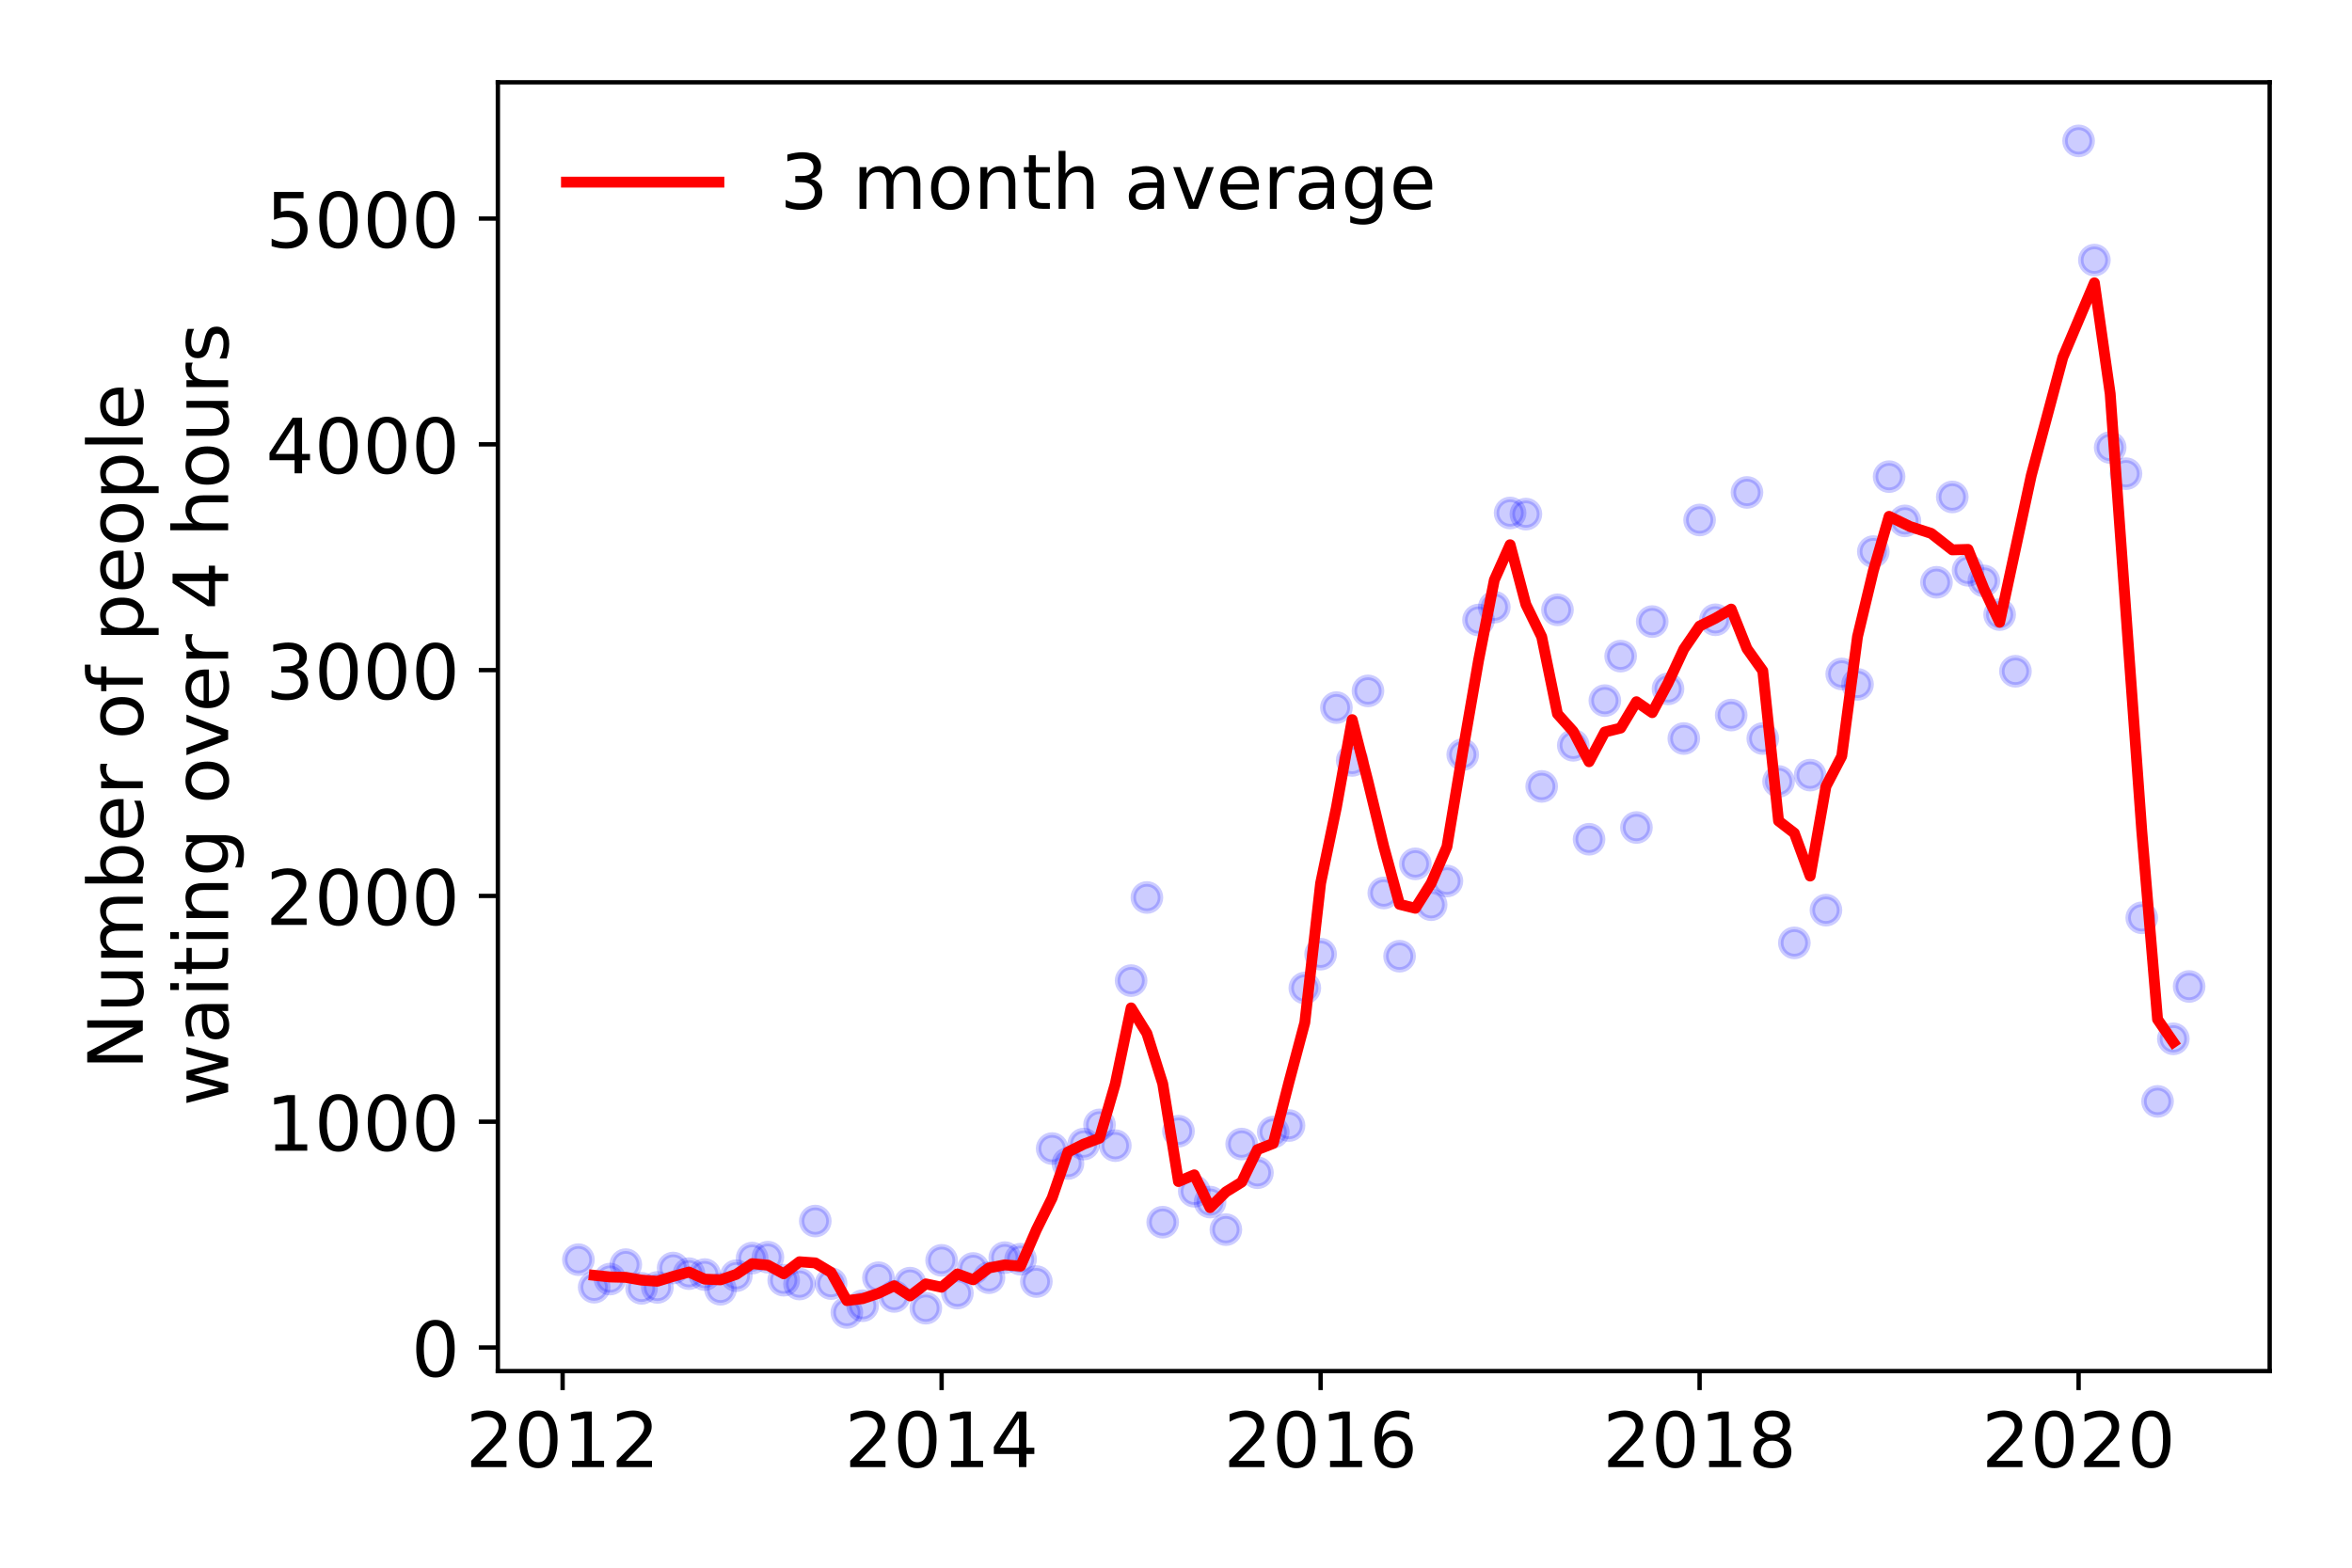 <?xml version="1.0" encoding="utf-8" standalone="no"?>
<!DOCTYPE svg PUBLIC "-//W3C//DTD SVG 1.1//EN"
  "http://www.w3.org/Graphics/SVG/1.1/DTD/svg11.dtd">
<!-- Created with matplotlib (https://matplotlib.org/) -->
<svg height="288pt" version="1.1" viewBox="0 0 432 288" width="432pt" xmlns="http://www.w3.org/2000/svg" xmlns:xlink="http://www.w3.org/1999/xlink">
 <defs>
  <style type="text/css">
*{stroke-linecap:butt;stroke-linejoin:round;}
  </style>
 </defs>
 <g id="figure_1">
  <g id="patch_1">
   <path d="M 0 288 
L 432 288 
L 432 0 
L 0 0 
z
" style="fill:#ffffff;"/>
  </g>
  <g id="axes_1">
   <g id="patch_2">
    <path d="M 91.445 251.88 
L 416.88 251.88 
L 416.88 15.12 
L 91.445 15.12 
z
" style="fill:#ffffff;"/>
   </g>
   <g id="matplotlib.axis_1">
    <g id="xtick_1">
     <g id="line2d_1">
      <defs>
       <path d="M 0 0 
L 0 3.5 
" id="md617c35783" style="stroke:#000000;stroke-width:0.8;"/>
      </defs>
      <g>
       <use style="stroke:#000000;stroke-width:0.8;" x="103.337" xlink:href="#md617c35783" y="251.88"/>
      </g>
     </g>
     <g id="text_1">
      <!-- 2012 -->
      <defs>
       <path d="M 19.188 8.297 
L 53.609 8.297 
L 53.609 0 
L 7.328 0 
L 7.328 8.297 
Q 12.938 14.109 22.625 23.891 
Q 32.328 33.688 34.812 36.531 
Q 39.547 41.844 41.422 45.531 
Q 43.312 49.219 43.312 52.781 
Q 43.312 58.594 39.234 62.25 
Q 35.156 65.922 28.609 65.922 
Q 23.969 65.922 18.812 64.312 
Q 13.672 62.703 7.812 59.422 
L 7.812 69.391 
Q 13.766 71.781 18.938 73 
Q 24.125 74.219 28.422 74.219 
Q 39.75 74.219 46.484 68.547 
Q 53.219 62.891 53.219 53.422 
Q 53.219 48.922 51.531 44.891 
Q 49.859 40.875 45.406 35.406 
Q 44.188 33.984 37.641 27.219 
Q 31.109 20.453 19.188 8.297 
z
" id="DejaVuSans-50"/>
       <path d="M 31.781 66.406 
Q 24.172 66.406 20.328 58.906 
Q 16.5 51.422 16.5 36.375 
Q 16.5 21.391 20.328 13.891 
Q 24.172 6.391 31.781 6.391 
Q 39.453 6.391 43.281 13.891 
Q 47.125 21.391 47.125 36.375 
Q 47.125 51.422 43.281 58.906 
Q 39.453 66.406 31.781 66.406 
z
M 31.781 74.219 
Q 44.047 74.219 50.516 64.516 
Q 56.984 54.828 56.984 36.375 
Q 56.984 17.969 50.516 8.266 
Q 44.047 -1.422 31.781 -1.422 
Q 19.531 -1.422 13.062 8.266 
Q 6.594 17.969 6.594 36.375 
Q 6.594 54.828 13.062 64.516 
Q 19.531 74.219 31.781 74.219 
z
" id="DejaVuSans-48"/>
       <path d="M 12.406 8.297 
L 28.516 8.297 
L 28.516 63.922 
L 10.984 60.406 
L 10.984 69.391 
L 28.422 72.906 
L 38.281 72.906 
L 38.281 8.297 
L 54.391 8.297 
L 54.391 0 
L 12.406 0 
z
" id="DejaVuSans-49"/>
      </defs>
      <g transform="translate(85.522 269.518)scale(0.14 -0.14)">
       <use xlink:href="#DejaVuSans-50"/>
       <use x="63.623" xlink:href="#DejaVuSans-48"/>
       <use x="127.246" xlink:href="#DejaVuSans-49"/>
       <use x="190.869" xlink:href="#DejaVuSans-50"/>
      </g>
     </g>
    </g>
    <g id="xtick_2">
     <g id="line2d_2">
      <g>
       <use style="stroke:#000000;stroke-width:0.8;" x="172.949" xlink:href="#md617c35783" y="251.88"/>
      </g>
     </g>
     <g id="text_2">
      <!-- 2014 -->
      <defs>
       <path d="M 37.797 64.312 
L 12.891 25.391 
L 37.797 25.391 
z
M 35.203 72.906 
L 47.609 72.906 
L 47.609 25.391 
L 58.016 25.391 
L 58.016 17.188 
L 47.609 17.188 
L 47.609 0 
L 37.797 0 
L 37.797 17.188 
L 4.891 17.188 
L 4.891 26.703 
z
" id="DejaVuSans-52"/>
      </defs>
      <g transform="translate(155.134 269.518)scale(0.14 -0.14)">
       <use xlink:href="#DejaVuSans-50"/>
       <use x="63.623" xlink:href="#DejaVuSans-48"/>
       <use x="127.246" xlink:href="#DejaVuSans-49"/>
       <use x="190.869" xlink:href="#DejaVuSans-52"/>
      </g>
     </g>
    </g>
    <g id="xtick_3">
     <g id="line2d_3">
      <g>
       <use style="stroke:#000000;stroke-width:0.8;" x="242.561" xlink:href="#md617c35783" y="251.88"/>
      </g>
     </g>
     <g id="text_3">
      <!-- 2016 -->
      <defs>
       <path d="M 33.016 40.375 
Q 26.375 40.375 22.484 35.828 
Q 18.609 31.297 18.609 23.391 
Q 18.609 15.531 22.484 10.953 
Q 26.375 6.391 33.016 6.391 
Q 39.656 6.391 43.531 10.953 
Q 47.406 15.531 47.406 23.391 
Q 47.406 31.297 43.531 35.828 
Q 39.656 40.375 33.016 40.375 
z
M 52.594 71.297 
L 52.594 62.312 
Q 48.875 64.062 45.094 64.984 
Q 41.312 65.922 37.594 65.922 
Q 27.828 65.922 22.672 59.328 
Q 17.531 52.734 16.797 39.406 
Q 19.672 43.656 24.016 45.922 
Q 28.375 48.188 33.594 48.188 
Q 44.578 48.188 50.953 41.516 
Q 57.328 34.859 57.328 23.391 
Q 57.328 12.156 50.688 5.359 
Q 44.047 -1.422 33.016 -1.422 
Q 20.359 -1.422 13.672 8.266 
Q 6.984 17.969 6.984 36.375 
Q 6.984 53.656 15.188 63.938 
Q 23.391 74.219 37.203 74.219 
Q 40.922 74.219 44.703 73.484 
Q 48.484 72.75 52.594 71.297 
z
" id="DejaVuSans-54"/>
      </defs>
      <g transform="translate(224.746 269.518)scale(0.14 -0.14)">
       <use xlink:href="#DejaVuSans-50"/>
       <use x="63.623" xlink:href="#DejaVuSans-48"/>
       <use x="127.246" xlink:href="#DejaVuSans-49"/>
       <use x="190.869" xlink:href="#DejaVuSans-54"/>
      </g>
     </g>
    </g>
    <g id="xtick_4">
     <g id="line2d_4">
      <g>
       <use style="stroke:#000000;stroke-width:0.8;" x="312.172" xlink:href="#md617c35783" y="251.88"/>
      </g>
     </g>
     <g id="text_4">
      <!-- 2018 -->
      <defs>
       <path d="M 31.781 34.625 
Q 24.75 34.625 20.719 30.859 
Q 16.703 27.094 16.703 20.516 
Q 16.703 13.922 20.719 10.156 
Q 24.75 6.391 31.781 6.391 
Q 38.812 6.391 42.859 10.172 
Q 46.922 13.969 46.922 20.516 
Q 46.922 27.094 42.891 30.859 
Q 38.875 34.625 31.781 34.625 
z
M 21.922 38.812 
Q 15.578 40.375 12.031 44.719 
Q 8.5 49.078 8.5 55.328 
Q 8.5 64.062 14.719 69.141 
Q 20.953 74.219 31.781 74.219 
Q 42.672 74.219 48.875 69.141 
Q 55.078 64.062 55.078 55.328 
Q 55.078 49.078 51.531 44.719 
Q 48 40.375 41.703 38.812 
Q 48.828 37.156 52.797 32.312 
Q 56.781 27.484 56.781 20.516 
Q 56.781 9.906 50.312 4.234 
Q 43.844 -1.422 31.781 -1.422 
Q 19.734 -1.422 13.25 4.234 
Q 6.781 9.906 6.781 20.516 
Q 6.781 27.484 10.781 32.312 
Q 14.797 37.156 21.922 38.812 
z
M 18.312 54.391 
Q 18.312 48.734 21.844 45.562 
Q 25.391 42.391 31.781 42.391 
Q 38.141 42.391 41.719 45.562 
Q 45.312 48.734 45.312 54.391 
Q 45.312 60.062 41.719 63.234 
Q 38.141 66.406 31.781 66.406 
Q 25.391 66.406 21.844 63.234 
Q 18.312 60.062 18.312 54.391 
z
" id="DejaVuSans-56"/>
      </defs>
      <g transform="translate(294.357 269.518)scale(0.14 -0.14)">
       <use xlink:href="#DejaVuSans-50"/>
       <use x="63.623" xlink:href="#DejaVuSans-48"/>
       <use x="127.246" xlink:href="#DejaVuSans-49"/>
       <use x="190.869" xlink:href="#DejaVuSans-56"/>
      </g>
     </g>
    </g>
    <g id="xtick_5">
     <g id="line2d_5">
      <g>
       <use style="stroke:#000000;stroke-width:0.8;" x="381.784" xlink:href="#md617c35783" y="251.88"/>
      </g>
     </g>
     <g id="text_5">
      <!-- 2020 -->
      <g transform="translate(363.969 269.518)scale(0.14 -0.14)">
       <use xlink:href="#DejaVuSans-50"/>
       <use x="63.623" xlink:href="#DejaVuSans-48"/>
       <use x="127.246" xlink:href="#DejaVuSans-50"/>
       <use x="190.869" xlink:href="#DejaVuSans-48"/>
      </g>
     </g>
    </g>
   </g>
   <g id="matplotlib.axis_2">
    <g id="ytick_1">
     <g id="line2d_6">
      <defs>
       <path d="M 0 0 
L -3.5 0 
" id="mddc55af4e4" style="stroke:#000000;stroke-width:0.8;"/>
      </defs>
      <g>
       <use style="stroke:#000000;stroke-width:0.8;" x="91.445" xlink:href="#mddc55af4e4" y="247.547"/>
      </g>
     </g>
     <g id="text_6">
      <!-- 0 -->
      <g transform="translate(75.537 252.866)scale(0.14 -0.14)">
       <use xlink:href="#DejaVuSans-48"/>
      </g>
     </g>
    </g>
    <g id="ytick_2">
     <g id="line2d_7">
      <g>
       <use style="stroke:#000000;stroke-width:0.8;" x="91.445" xlink:href="#mddc55af4e4" y="206.068"/>
      </g>
     </g>
     <g id="text_7">
      <!-- 1000 -->
      <g transform="translate(48.815 211.387)scale(0.14 -0.14)">
       <use xlink:href="#DejaVuSans-49"/>
       <use x="63.623" xlink:href="#DejaVuSans-48"/>
       <use x="127.246" xlink:href="#DejaVuSans-48"/>
       <use x="190.869" xlink:href="#DejaVuSans-48"/>
      </g>
     </g>
    </g>
    <g id="ytick_3">
     <g id="line2d_8">
      <g>
       <use style="stroke:#000000;stroke-width:0.8;" x="91.445" xlink:href="#mddc55af4e4" y="164.589"/>
      </g>
     </g>
     <g id="text_8">
      <!-- 2000 -->
      <g transform="translate(48.815 169.908)scale(0.14 -0.14)">
       <use xlink:href="#DejaVuSans-50"/>
       <use x="63.623" xlink:href="#DejaVuSans-48"/>
       <use x="127.246" xlink:href="#DejaVuSans-48"/>
       <use x="190.869" xlink:href="#DejaVuSans-48"/>
      </g>
     </g>
    </g>
    <g id="ytick_4">
     <g id="line2d_9">
      <g>
       <use style="stroke:#000000;stroke-width:0.8;" x="91.445" xlink:href="#mddc55af4e4" y="123.109"/>
      </g>
     </g>
     <g id="text_9">
      <!-- 3000 -->
      <defs>
       <path d="M 40.578 39.312 
Q 47.656 37.797 51.625 33 
Q 55.609 28.219 55.609 21.188 
Q 55.609 10.406 48.188 4.484 
Q 40.766 -1.422 27.094 -1.422 
Q 22.516 -1.422 17.656 -0.516 
Q 12.797 0.391 7.625 2.203 
L 7.625 11.719 
Q 11.719 9.328 16.594 8.109 
Q 21.484 6.891 26.812 6.891 
Q 36.078 6.891 40.938 10.547 
Q 45.797 14.203 45.797 21.188 
Q 45.797 27.641 41.281 31.266 
Q 36.766 34.906 28.719 34.906 
L 20.219 34.906 
L 20.219 43.016 
L 29.109 43.016 
Q 36.375 43.016 40.234 45.922 
Q 44.094 48.828 44.094 54.297 
Q 44.094 59.906 40.109 62.906 
Q 36.141 65.922 28.719 65.922 
Q 24.656 65.922 20.016 65.031 
Q 15.375 64.156 9.812 62.312 
L 9.812 71.094 
Q 15.438 72.656 20.344 73.438 
Q 25.25 74.219 29.594 74.219 
Q 40.828 74.219 47.359 69.109 
Q 53.906 64.016 53.906 55.328 
Q 53.906 49.266 50.438 45.094 
Q 46.969 40.922 40.578 39.312 
z
" id="DejaVuSans-51"/>
      </defs>
      <g transform="translate(48.815 128.428)scale(0.14 -0.14)">
       <use xlink:href="#DejaVuSans-51"/>
       <use x="63.623" xlink:href="#DejaVuSans-48"/>
       <use x="127.246" xlink:href="#DejaVuSans-48"/>
       <use x="190.869" xlink:href="#DejaVuSans-48"/>
      </g>
     </g>
    </g>
    <g id="ytick_5">
     <g id="line2d_10">
      <g>
       <use style="stroke:#000000;stroke-width:0.8;" x="91.445" xlink:href="#mddc55af4e4" y="81.63"/>
      </g>
     </g>
     <g id="text_10">
      <!-- 4000 -->
      <g transform="translate(48.815 86.949)scale(0.14 -0.14)">
       <use xlink:href="#DejaVuSans-52"/>
       <use x="63.623" xlink:href="#DejaVuSans-48"/>
       <use x="127.246" xlink:href="#DejaVuSans-48"/>
       <use x="190.869" xlink:href="#DejaVuSans-48"/>
      </g>
     </g>
    </g>
    <g id="ytick_6">
     <g id="line2d_11">
      <g>
       <use style="stroke:#000000;stroke-width:0.8;" x="91.445" xlink:href="#mddc55af4e4" y="40.151"/>
      </g>
     </g>
     <g id="text_11">
      <!-- 5000 -->
      <defs>
       <path d="M 10.797 72.906 
L 49.516 72.906 
L 49.516 64.594 
L 19.828 64.594 
L 19.828 46.734 
Q 21.969 47.469 24.109 47.828 
Q 26.266 48.188 28.422 48.188 
Q 40.625 48.188 47.75 41.5 
Q 54.891 34.812 54.891 23.391 
Q 54.891 11.625 47.562 5.094 
Q 40.234 -1.422 26.906 -1.422 
Q 22.312 -1.422 17.547 -0.641 
Q 12.797 0.141 7.719 1.703 
L 7.719 11.625 
Q 12.109 9.234 16.797 8.062 
Q 21.484 6.891 26.703 6.891 
Q 35.156 6.891 40.078 11.328 
Q 45.016 15.766 45.016 23.391 
Q 45.016 31 40.078 35.438 
Q 35.156 39.891 26.703 39.891 
Q 22.75 39.891 18.812 39.016 
Q 14.891 38.141 10.797 36.281 
z
" id="DejaVuSans-53"/>
      </defs>
      <g transform="translate(48.815 45.47)scale(0.14 -0.14)">
       <use xlink:href="#DejaVuSans-53"/>
       <use x="63.623" xlink:href="#DejaVuSans-48"/>
       <use x="127.246" xlink:href="#DejaVuSans-48"/>
       <use x="190.869" xlink:href="#DejaVuSans-48"/>
      </g>
     </g>
    </g>
    <g id="text_12">
     <!-- Number of people -->
     <defs>
      <path d="M 9.812 72.906 
L 23.094 72.906 
L 55.422 11.922 
L 55.422 72.906 
L 64.984 72.906 
L 64.984 0 
L 51.703 0 
L 19.391 60.984 
L 19.391 0 
L 9.812 0 
z
" id="DejaVuSans-78"/>
      <path d="M 8.5 21.578 
L 8.5 54.688 
L 17.484 54.688 
L 17.484 21.922 
Q 17.484 14.156 20.5 10.266 
Q 23.531 6.391 29.594 6.391 
Q 36.859 6.391 41.078 11.031 
Q 45.312 15.672 45.312 23.688 
L 45.312 54.688 
L 54.297 54.688 
L 54.297 0 
L 45.312 0 
L 45.312 8.406 
Q 42.047 3.422 37.719 1 
Q 33.406 -1.422 27.688 -1.422 
Q 18.266 -1.422 13.375 4.438 
Q 8.5 10.297 8.5 21.578 
z
M 31.109 56 
z
" id="DejaVuSans-117"/>
      <path d="M 52 44.188 
Q 55.375 50.25 60.062 53.125 
Q 64.75 56 71.094 56 
Q 79.641 56 84.281 50.016 
Q 88.922 44.047 88.922 33.016 
L 88.922 0 
L 79.891 0 
L 79.891 32.719 
Q 79.891 40.578 77.094 44.375 
Q 74.312 48.188 68.609 48.188 
Q 61.625 48.188 57.562 43.547 
Q 53.516 38.922 53.516 30.906 
L 53.516 0 
L 44.484 0 
L 44.484 32.719 
Q 44.484 40.625 41.703 44.406 
Q 38.922 48.188 33.109 48.188 
Q 26.219 48.188 22.156 43.531 
Q 18.109 38.875 18.109 30.906 
L 18.109 0 
L 9.078 0 
L 9.078 54.688 
L 18.109 54.688 
L 18.109 46.188 
Q 21.188 51.219 25.484 53.609 
Q 29.781 56 35.688 56 
Q 41.656 56 45.828 52.969 
Q 50 49.953 52 44.188 
z
" id="DejaVuSans-109"/>
      <path d="M 48.688 27.297 
Q 48.688 37.203 44.609 42.844 
Q 40.531 48.484 33.406 48.484 
Q 26.266 48.484 22.188 42.844 
Q 18.109 37.203 18.109 27.297 
Q 18.109 17.391 22.188 11.75 
Q 26.266 6.109 33.406 6.109 
Q 40.531 6.109 44.609 11.75 
Q 48.688 17.391 48.688 27.297 
z
M 18.109 46.391 
Q 20.953 51.266 25.266 53.625 
Q 29.594 56 35.594 56 
Q 45.562 56 51.781 48.094 
Q 58.016 40.188 58.016 27.297 
Q 58.016 14.406 51.781 6.484 
Q 45.562 -1.422 35.594 -1.422 
Q 29.594 -1.422 25.266 0.953 
Q 20.953 3.328 18.109 8.203 
L 18.109 0 
L 9.078 0 
L 9.078 75.984 
L 18.109 75.984 
z
" id="DejaVuSans-98"/>
      <path d="M 56.203 29.594 
L 56.203 25.203 
L 14.891 25.203 
Q 15.484 15.922 20.484 11.062 
Q 25.484 6.203 34.422 6.203 
Q 39.594 6.203 44.453 7.469 
Q 49.312 8.734 54.109 11.281 
L 54.109 2.781 
Q 49.266 0.734 44.188 -0.344 
Q 39.109 -1.422 33.891 -1.422 
Q 20.797 -1.422 13.156 6.188 
Q 5.516 13.812 5.516 26.812 
Q 5.516 40.234 12.766 48.109 
Q 20.016 56 32.328 56 
Q 43.359 56 49.781 48.891 
Q 56.203 41.797 56.203 29.594 
z
M 47.219 32.234 
Q 47.125 39.594 43.094 43.984 
Q 39.062 48.391 32.422 48.391 
Q 24.906 48.391 20.391 44.141 
Q 15.875 39.891 15.188 32.172 
z
" id="DejaVuSans-101"/>
      <path d="M 41.109 46.297 
Q 39.594 47.172 37.812 47.578 
Q 36.031 48 33.891 48 
Q 26.266 48 22.188 43.047 
Q 18.109 38.094 18.109 28.812 
L 18.109 0 
L 9.078 0 
L 9.078 54.688 
L 18.109 54.688 
L 18.109 46.188 
Q 20.953 51.172 25.484 53.578 
Q 30.031 56 36.531 56 
Q 37.453 56 38.578 55.875 
Q 39.703 55.766 41.062 55.516 
z
" id="DejaVuSans-114"/>
      <path id="DejaVuSans-32"/>
      <path d="M 30.609 48.391 
Q 23.391 48.391 19.188 42.75 
Q 14.984 37.109 14.984 27.297 
Q 14.984 17.484 19.156 11.844 
Q 23.344 6.203 30.609 6.203 
Q 37.797 6.203 41.984 11.859 
Q 46.188 17.531 46.188 27.297 
Q 46.188 37.016 41.984 42.703 
Q 37.797 48.391 30.609 48.391 
z
M 30.609 56 
Q 42.328 56 49.016 48.375 
Q 55.719 40.766 55.719 27.297 
Q 55.719 13.875 49.016 6.219 
Q 42.328 -1.422 30.609 -1.422 
Q 18.844 -1.422 12.172 6.219 
Q 5.516 13.875 5.516 27.297 
Q 5.516 40.766 12.172 48.375 
Q 18.844 56 30.609 56 
z
" id="DejaVuSans-111"/>
      <path d="M 37.109 75.984 
L 37.109 68.5 
L 28.516 68.5 
Q 23.688 68.5 21.797 66.547 
Q 19.922 64.594 19.922 59.516 
L 19.922 54.688 
L 34.719 54.688 
L 34.719 47.703 
L 19.922 47.703 
L 19.922 0 
L 10.891 0 
L 10.891 47.703 
L 2.297 47.703 
L 2.297 54.688 
L 10.891 54.688 
L 10.891 58.5 
Q 10.891 67.625 15.141 71.797 
Q 19.391 75.984 28.609 75.984 
z
" id="DejaVuSans-102"/>
      <path d="M 18.109 8.203 
L 18.109 -20.797 
L 9.078 -20.797 
L 9.078 54.688 
L 18.109 54.688 
L 18.109 46.391 
Q 20.953 51.266 25.266 53.625 
Q 29.594 56 35.594 56 
Q 45.562 56 51.781 48.094 
Q 58.016 40.188 58.016 27.297 
Q 58.016 14.406 51.781 6.484 
Q 45.562 -1.422 35.594 -1.422 
Q 29.594 -1.422 25.266 0.953 
Q 20.953 3.328 18.109 8.203 
z
M 48.688 27.297 
Q 48.688 37.203 44.609 42.844 
Q 40.531 48.484 33.406 48.484 
Q 26.266 48.484 22.188 42.844 
Q 18.109 37.203 18.109 27.297 
Q 18.109 17.391 22.188 11.75 
Q 26.266 6.109 33.406 6.109 
Q 40.531 6.109 44.609 11.75 
Q 48.688 17.391 48.688 27.297 
z
" id="DejaVuSans-112"/>
      <path d="M 9.422 75.984 
L 18.406 75.984 
L 18.406 0 
L 9.422 0 
z
" id="DejaVuSans-108"/>
     </defs>
     <g transform="translate(26.227 196.547)rotate(-90)scale(0.14 -0.14)">
      <use xlink:href="#DejaVuSans-78"/>
      <use x="74.805" xlink:href="#DejaVuSans-117"/>
      <use x="138.184" xlink:href="#DejaVuSans-109"/>
      <use x="235.596" xlink:href="#DejaVuSans-98"/>
      <use x="299.072" xlink:href="#DejaVuSans-101"/>
      <use x="360.596" xlink:href="#DejaVuSans-114"/>
      <use x="401.709" xlink:href="#DejaVuSans-32"/>
      <use x="433.496" xlink:href="#DejaVuSans-111"/>
      <use x="494.678" xlink:href="#DejaVuSans-102"/>
      <use x="529.883" xlink:href="#DejaVuSans-32"/>
      <use x="561.67" xlink:href="#DejaVuSans-112"/>
      <use x="625.146" xlink:href="#DejaVuSans-101"/>
      <use x="686.67" xlink:href="#DejaVuSans-111"/>
      <use x="747.852" xlink:href="#DejaVuSans-112"/>
      <use x="811.328" xlink:href="#DejaVuSans-108"/>
      <use x="839.111" xlink:href="#DejaVuSans-101"/>
     </g>
     <!--  waiting over 4 hours -->
     <defs>
      <path d="M 4.203 54.688 
L 13.188 54.688 
L 24.422 12.016 
L 35.594 54.688 
L 46.188 54.688 
L 57.422 12.016 
L 68.609 54.688 
L 77.594 54.688 
L 63.281 0 
L 52.688 0 
L 40.922 44.828 
L 29.109 0 
L 18.5 0 
z
" id="DejaVuSans-119"/>
      <path d="M 34.281 27.484 
Q 23.391 27.484 19.188 25 
Q 14.984 22.516 14.984 16.5 
Q 14.984 11.719 18.141 8.906 
Q 21.297 6.109 26.703 6.109 
Q 34.188 6.109 38.703 11.406 
Q 43.219 16.703 43.219 25.484 
L 43.219 27.484 
z
M 52.203 31.203 
L 52.203 0 
L 43.219 0 
L 43.219 8.297 
Q 40.141 3.328 35.547 0.953 
Q 30.953 -1.422 24.312 -1.422 
Q 15.922 -1.422 10.953 3.297 
Q 6 8.016 6 15.922 
Q 6 25.141 12.172 29.828 
Q 18.359 34.516 30.609 34.516 
L 43.219 34.516 
L 43.219 35.406 
Q 43.219 41.609 39.141 45 
Q 35.062 48.391 27.688 48.391 
Q 23 48.391 18.547 47.266 
Q 14.109 46.141 10.016 43.891 
L 10.016 52.203 
Q 14.938 54.109 19.578 55.047 
Q 24.219 56 28.609 56 
Q 40.484 56 46.344 49.844 
Q 52.203 43.703 52.203 31.203 
z
" id="DejaVuSans-97"/>
      <path d="M 9.422 54.688 
L 18.406 54.688 
L 18.406 0 
L 9.422 0 
z
M 9.422 75.984 
L 18.406 75.984 
L 18.406 64.594 
L 9.422 64.594 
z
" id="DejaVuSans-105"/>
      <path d="M 18.312 70.219 
L 18.312 54.688 
L 36.812 54.688 
L 36.812 47.703 
L 18.312 47.703 
L 18.312 18.016 
Q 18.312 11.328 20.141 9.422 
Q 21.969 7.516 27.594 7.516 
L 36.812 7.516 
L 36.812 0 
L 27.594 0 
Q 17.188 0 13.234 3.875 
Q 9.281 7.766 9.281 18.016 
L 9.281 47.703 
L 2.688 47.703 
L 2.688 54.688 
L 9.281 54.688 
L 9.281 70.219 
z
" id="DejaVuSans-116"/>
      <path d="M 54.891 33.016 
L 54.891 0 
L 45.906 0 
L 45.906 32.719 
Q 45.906 40.484 42.875 44.328 
Q 39.844 48.188 33.797 48.188 
Q 26.516 48.188 22.312 43.547 
Q 18.109 38.922 18.109 30.906 
L 18.109 0 
L 9.078 0 
L 9.078 54.688 
L 18.109 54.688 
L 18.109 46.188 
Q 21.344 51.125 25.703 53.562 
Q 30.078 56 35.797 56 
Q 45.219 56 50.047 50.172 
Q 54.891 44.344 54.891 33.016 
z
" id="DejaVuSans-110"/>
      <path d="M 45.406 27.984 
Q 45.406 37.75 41.375 43.109 
Q 37.359 48.484 30.078 48.484 
Q 22.859 48.484 18.828 43.109 
Q 14.797 37.75 14.797 27.984 
Q 14.797 18.266 18.828 12.891 
Q 22.859 7.516 30.078 7.516 
Q 37.359 7.516 41.375 12.891 
Q 45.406 18.266 45.406 27.984 
z
M 54.391 6.781 
Q 54.391 -7.172 48.188 -13.984 
Q 42 -20.797 29.203 -20.797 
Q 24.469 -20.797 20.266 -20.094 
Q 16.062 -19.391 12.109 -17.922 
L 12.109 -9.188 
Q 16.062 -11.328 19.922 -12.344 
Q 23.781 -13.375 27.781 -13.375 
Q 36.625 -13.375 41.016 -8.766 
Q 45.406 -4.156 45.406 5.172 
L 45.406 9.625 
Q 42.625 4.781 38.281 2.391 
Q 33.938 0 27.875 0 
Q 17.828 0 11.672 7.656 
Q 5.516 15.328 5.516 27.984 
Q 5.516 40.672 11.672 48.328 
Q 17.828 56 27.875 56 
Q 33.938 56 38.281 53.609 
Q 42.625 51.219 45.406 46.391 
L 45.406 54.688 
L 54.391 54.688 
z
" id="DejaVuSans-103"/>
      <path d="M 2.984 54.688 
L 12.5 54.688 
L 29.594 8.797 
L 46.688 54.688 
L 56.203 54.688 
L 35.688 0 
L 23.484 0 
z
" id="DejaVuSans-118"/>
      <path d="M 54.891 33.016 
L 54.891 0 
L 45.906 0 
L 45.906 32.719 
Q 45.906 40.484 42.875 44.328 
Q 39.844 48.188 33.797 48.188 
Q 26.516 48.188 22.312 43.547 
Q 18.109 38.922 18.109 30.906 
L 18.109 0 
L 9.078 0 
L 9.078 75.984 
L 18.109 75.984 
L 18.109 46.188 
Q 21.344 51.125 25.703 53.562 
Q 30.078 56 35.797 56 
Q 45.219 56 50.047 50.172 
Q 54.891 44.344 54.891 33.016 
z
" id="DejaVuSans-104"/>
      <path d="M 44.281 53.078 
L 44.281 44.578 
Q 40.484 46.531 36.375 47.5 
Q 32.281 48.484 27.875 48.484 
Q 21.188 48.484 17.844 46.438 
Q 14.5 44.391 14.5 40.281 
Q 14.5 37.156 16.891 35.375 
Q 19.281 33.594 26.516 31.984 
L 29.594 31.297 
Q 39.156 29.25 43.188 25.516 
Q 47.219 21.781 47.219 15.094 
Q 47.219 7.469 41.188 3.016 
Q 35.156 -1.422 24.609 -1.422 
Q 20.219 -1.422 15.453 -0.562 
Q 10.688 0.297 5.422 2 
L 5.422 11.281 
Q 10.406 8.688 15.234 7.391 
Q 20.062 6.109 24.812 6.109 
Q 31.156 6.109 34.562 8.281 
Q 37.984 10.453 37.984 14.406 
Q 37.984 18.062 35.516 20.016 
Q 33.062 21.969 24.703 23.781 
L 21.578 24.516 
Q 13.234 26.266 9.516 29.906 
Q 5.812 33.547 5.812 39.891 
Q 5.812 47.609 11.281 51.797 
Q 16.75 56 26.812 56 
Q 31.781 56 36.172 55.266 
Q 40.578 54.547 44.281 53.078 
z
" id="DejaVuSans-115"/>
     </defs>
     <g transform="translate(41.903 207.672)rotate(-90)scale(0.14 -0.14)">
      <use xlink:href="#DejaVuSans-32"/>
      <use x="31.787" xlink:href="#DejaVuSans-119"/>
      <use x="113.574" xlink:href="#DejaVuSans-97"/>
      <use x="174.854" xlink:href="#DejaVuSans-105"/>
      <use x="202.637" xlink:href="#DejaVuSans-116"/>
      <use x="241.846" xlink:href="#DejaVuSans-105"/>
      <use x="269.629" xlink:href="#DejaVuSans-110"/>
      <use x="333.008" xlink:href="#DejaVuSans-103"/>
      <use x="396.484" xlink:href="#DejaVuSans-32"/>
      <use x="428.271" xlink:href="#DejaVuSans-111"/>
      <use x="489.453" xlink:href="#DejaVuSans-118"/>
      <use x="548.633" xlink:href="#DejaVuSans-101"/>
      <use x="610.156" xlink:href="#DejaVuSans-114"/>
      <use x="651.27" xlink:href="#DejaVuSans-32"/>
      <use x="683.057" xlink:href="#DejaVuSans-52"/>
      <use x="746.68" xlink:href="#DejaVuSans-32"/>
      <use x="778.467" xlink:href="#DejaVuSans-104"/>
      <use x="841.846" xlink:href="#DejaVuSans-111"/>
      <use x="903.027" xlink:href="#DejaVuSans-117"/>
      <use x="966.406" xlink:href="#DejaVuSans-114"/>
      <use x="1007.52" xlink:href="#DejaVuSans-115"/>
     </g>
    </g>
   </g>
   <g id="line2d_12">
    <defs>
     <path d="M 0 2.5 
C 0.663 2.5 1.299 2.237 1.768 1.768 
C 2.237 1.299 2.5 0.663 2.5 0 
C 2.5 -0.663 2.237 -1.299 1.768 -1.768 
C 1.299 -2.237 0.663 -2.5 0 -2.5 
C -0.663 -2.5 -1.299 -2.237 -1.768 -1.768 
C -2.237 -1.299 -2.5 -0.663 -2.5 0 
C -2.5 0.663 -2.237 1.299 -1.768 1.768 
C -1.299 2.237 -0.663 2.5 0 2.5 
z
" id="mb8ea2369d9" style="stroke:#0000ff;stroke-opacity:0.2;"/>
    </defs>
    <g clip-path="url(#p9db3be31ec)">
     <use style="fill:#0000ff;fill-opacity:0.2;stroke:#0000ff;stroke-opacity:0.2;" x="402.087" xlink:href="#mb8ea2369d9" y="181.222"/>
     <use style="fill:#0000ff;fill-opacity:0.2;stroke:#0000ff;stroke-opacity:0.2;" x="399.187" xlink:href="#mb8ea2369d9" y="190.845"/>
     <use style="fill:#0000ff;fill-opacity:0.2;stroke:#0000ff;stroke-opacity:0.2;" x="396.287" xlink:href="#mb8ea2369d9" y="202.335"/>
     <use style="fill:#0000ff;fill-opacity:0.2;stroke:#0000ff;stroke-opacity:0.2;" x="393.386" xlink:href="#mb8ea2369d9" y="168.612"/>
     <use style="fill:#0000ff;fill-opacity:0.2;stroke:#0000ff;stroke-opacity:0.2;" x="390.486" xlink:href="#mb8ea2369d9" y="87.022"/>
     <use style="fill:#0000ff;fill-opacity:0.2;stroke:#0000ff;stroke-opacity:0.2;" x="387.585" xlink:href="#mb8ea2369d9" y="82.211"/>
     <use style="fill:#0000ff;fill-opacity:0.2;stroke:#0000ff;stroke-opacity:0.2;" x="384.685" xlink:href="#mb8ea2369d9" y="47.783"/>
     <use style="fill:#0000ff;fill-opacity:0.2;stroke:#0000ff;stroke-opacity:0.2;" x="381.784" xlink:href="#mb8ea2369d9" y="25.882"/>
     <use style="fill:#0000ff;fill-opacity:0.2;stroke:#0000ff;stroke-opacity:0.2;" x="370.182" xlink:href="#mb8ea2369d9" y="123.317"/>
     <use style="fill:#0000ff;fill-opacity:0.2;stroke:#0000ff;stroke-opacity:0.2;" x="367.282" xlink:href="#mb8ea2369d9" y="112.906"/>
     <use style="fill:#0000ff;fill-opacity:0.2;stroke:#0000ff;stroke-opacity:0.2;" x="364.381" xlink:href="#mb8ea2369d9" y="106.725"/>
     <use style="fill:#0000ff;fill-opacity:0.2;stroke:#0000ff;stroke-opacity:0.2;" x="361.481" xlink:href="#mb8ea2369d9" y="104.776"/>
     <use style="fill:#0000ff;fill-opacity:0.2;stroke:#0000ff;stroke-opacity:0.2;" x="358.58" xlink:href="#mb8ea2369d9" y="91.295"/>
     <use style="fill:#0000ff;fill-opacity:0.2;stroke:#0000ff;stroke-opacity:0.2;" x="355.68" xlink:href="#mb8ea2369d9" y="106.974"/>
     <use style="fill:#0000ff;fill-opacity:0.2;stroke:#0000ff;stroke-opacity:0.2;" x="349.879" xlink:href="#mb8ea2369d9" y="95.692"/>
     <use style="fill:#0000ff;fill-opacity:0.2;stroke:#0000ff;stroke-opacity:0.2;" x="346.978" xlink:href="#mb8ea2369d9" y="87.562"/>
     <use style="fill:#0000ff;fill-opacity:0.2;stroke:#0000ff;stroke-opacity:0.2;" x="344.078" xlink:href="#mb8ea2369d9" y="101.333"/>
     <use style="fill:#0000ff;fill-opacity:0.2;stroke:#0000ff;stroke-opacity:0.2;" x="341.177" xlink:href="#mb8ea2369d9" y="125.723"/>
     <use style="fill:#0000ff;fill-opacity:0.2;stroke:#0000ff;stroke-opacity:0.2;" x="338.277" xlink:href="#mb8ea2369d9" y="123.815"/>
     <use style="fill:#0000ff;fill-opacity:0.2;stroke:#0000ff;stroke-opacity:0.2;" x="335.376" xlink:href="#mb8ea2369d9" y="167.202"/>
     <use style="fill:#0000ff;fill-opacity:0.2;stroke:#0000ff;stroke-opacity:0.2;" x="332.476" xlink:href="#mb8ea2369d9" y="142.397"/>
     <use style="fill:#0000ff;fill-opacity:0.2;stroke:#0000ff;stroke-opacity:0.2;" x="329.575" xlink:href="#mb8ea2369d9" y="173.216"/>
     <use style="fill:#0000ff;fill-opacity:0.2;stroke:#0000ff;stroke-opacity:0.2;" x="326.675" xlink:href="#mb8ea2369d9" y="143.559"/>
     <use style="fill:#0000ff;fill-opacity:0.2;stroke:#0000ff;stroke-opacity:0.2;" x="323.774" xlink:href="#mb8ea2369d9" y="135.678"/>
     <use style="fill:#0000ff;fill-opacity:0.2;stroke:#0000ff;stroke-opacity:0.2;" x="320.874" xlink:href="#mb8ea2369d9" y="90.465"/>
     <use style="fill:#0000ff;fill-opacity:0.2;stroke:#0000ff;stroke-opacity:0.2;" x="317.973" xlink:href="#mb8ea2369d9" y="131.364"/>
     <use style="fill:#0000ff;fill-opacity:0.2;stroke:#0000ff;stroke-opacity:0.2;" x="315.073" xlink:href="#mb8ea2369d9" y="113.86"/>
     <use style="fill:#0000ff;fill-opacity:0.2;stroke:#0000ff;stroke-opacity:0.2;" x="312.172" xlink:href="#mb8ea2369d9" y="95.526"/>
     <use style="fill:#0000ff;fill-opacity:0.2;stroke:#0000ff;stroke-opacity:0.2;" x="309.272" xlink:href="#mb8ea2369d9" y="135.678"/>
     <use style="fill:#0000ff;fill-opacity:0.2;stroke:#0000ff;stroke-opacity:0.2;" x="306.371" xlink:href="#mb8ea2369d9" y="126.552"/>
     <use style="fill:#0000ff;fill-opacity:0.2;stroke:#0000ff;stroke-opacity:0.2;" x="303.471" xlink:href="#mb8ea2369d9" y="114.191"/>
     <use style="fill:#0000ff;fill-opacity:0.2;stroke:#0000ff;stroke-opacity:0.2;" x="300.57" xlink:href="#mb8ea2369d9" y="152.021"/>
     <use style="fill:#0000ff;fill-opacity:0.2;stroke:#0000ff;stroke-opacity:0.2;" x="297.67" xlink:href="#mb8ea2369d9" y="120.538"/>
     <use style="fill:#0000ff;fill-opacity:0.2;stroke:#0000ff;stroke-opacity:0.2;" x="294.769" xlink:href="#mb8ea2369d9" y="128.709"/>
     <use style="fill:#0000ff;fill-opacity:0.2;stroke:#0000ff;stroke-opacity:0.2;" x="291.869" xlink:href="#mb8ea2369d9" y="154.177"/>
     <use style="fill:#0000ff;fill-opacity:0.2;stroke:#0000ff;stroke-opacity:0.2;" x="288.968" xlink:href="#mb8ea2369d9" y="136.922"/>
     <use style="fill:#0000ff;fill-opacity:0.2;stroke:#0000ff;stroke-opacity:0.2;" x="286.068" xlink:href="#mb8ea2369d9" y="112.034"/>
     <use style="fill:#0000ff;fill-opacity:0.2;stroke:#0000ff;stroke-opacity:0.2;" x="283.167" xlink:href="#mb8ea2369d9" y="144.471"/>
     <use style="fill:#0000ff;fill-opacity:0.2;stroke:#0000ff;stroke-opacity:0.2;" x="280.267" xlink:href="#mb8ea2369d9" y="94.447"/>
     <use style="fill:#0000ff;fill-opacity:0.2;stroke:#0000ff;stroke-opacity:0.2;" x="277.366" xlink:href="#mb8ea2369d9" y="94.24"/>
     <use style="fill:#0000ff;fill-opacity:0.2;stroke:#0000ff;stroke-opacity:0.2;" x="274.466" xlink:href="#mb8ea2369d9" y="111.537"/>
     <use style="fill:#0000ff;fill-opacity:0.2;stroke:#0000ff;stroke-opacity:0.2;" x="271.565" xlink:href="#mb8ea2369d9" y="113.901"/>
     <use style="fill:#0000ff;fill-opacity:0.2;stroke:#0000ff;stroke-opacity:0.2;" x="268.665" xlink:href="#mb8ea2369d9" y="138.623"/>
     <use style="fill:#0000ff;fill-opacity:0.2;stroke:#0000ff;stroke-opacity:0.2;" x="265.764" xlink:href="#mb8ea2369d9" y="161.851"/>
     <use style="fill:#0000ff;fill-opacity:0.2;stroke:#0000ff;stroke-opacity:0.2;" x="262.864" xlink:href="#mb8ea2369d9" y="166.206"/>
     <use style="fill:#0000ff;fill-opacity:0.2;stroke:#0000ff;stroke-opacity:0.2;" x="259.963" xlink:href="#mb8ea2369d9" y="158.699"/>
     <use style="fill:#0000ff;fill-opacity:0.2;stroke:#0000ff;stroke-opacity:0.2;" x="257.063" xlink:href="#mb8ea2369d9" y="175.664"/>
     <use style="fill:#0000ff;fill-opacity:0.2;stroke:#0000ff;stroke-opacity:0.2;" x="254.162" xlink:href="#mb8ea2369d9" y="164.05"/>
     <use style="fill:#0000ff;fill-opacity:0.2;stroke:#0000ff;stroke-opacity:0.2;" x="251.262" xlink:href="#mb8ea2369d9" y="126.926"/>
     <use style="fill:#0000ff;fill-opacity:0.2;stroke:#0000ff;stroke-opacity:0.2;" x="248.362" xlink:href="#mb8ea2369d9" y="139.701"/>
     <use style="fill:#0000ff;fill-opacity:0.2;stroke:#0000ff;stroke-opacity:0.2;" x="245.461" xlink:href="#mb8ea2369d9" y="129.995"/>
     <use style="fill:#0000ff;fill-opacity:0.2;stroke:#0000ff;stroke-opacity:0.2;" x="242.561" xlink:href="#mb8ea2369d9" y="175.29"/>
     <use style="fill:#0000ff;fill-opacity:0.2;stroke:#0000ff;stroke-opacity:0.2;" x="239.66" xlink:href="#mb8ea2369d9" y="181.512"/>
     <use style="fill:#0000ff;fill-opacity:0.2;stroke:#0000ff;stroke-opacity:0.2;" x="236.76" xlink:href="#mb8ea2369d9" y="206.773"/>
     <use style="fill:#0000ff;fill-opacity:0.2;stroke:#0000ff;stroke-opacity:0.2;" x="233.859" xlink:href="#mb8ea2369d9" y="207.976"/>
     <use style="fill:#0000ff;fill-opacity:0.2;stroke:#0000ff;stroke-opacity:0.2;" x="230.959" xlink:href="#mb8ea2369d9" y="215.442"/>
     <use style="fill:#0000ff;fill-opacity:0.2;stroke:#0000ff;stroke-opacity:0.2;" x="228.058" xlink:href="#mb8ea2369d9" y="210.175"/>
     <use style="fill:#0000ff;fill-opacity:0.2;stroke:#0000ff;stroke-opacity:0.2;" x="225.158" xlink:href="#mb8ea2369d9" y="225.895"/>
     <use style="fill:#0000ff;fill-opacity:0.2;stroke:#0000ff;stroke-opacity:0.2;" x="222.257" xlink:href="#mb8ea2369d9" y="220.835"/>
     <use style="fill:#0000ff;fill-opacity:0.2;stroke:#0000ff;stroke-opacity:0.2;" x="219.357" xlink:href="#mb8ea2369d9" y="218.844"/>
     <use style="fill:#0000ff;fill-opacity:0.2;stroke:#0000ff;stroke-opacity:0.2;" x="216.456" xlink:href="#mb8ea2369d9" y="207.81"/>
     <use style="fill:#0000ff;fill-opacity:0.2;stroke:#0000ff;stroke-opacity:0.2;" x="213.556" xlink:href="#mb8ea2369d9" y="224.526"/>
     <use style="fill:#0000ff;fill-opacity:0.2;stroke:#0000ff;stroke-opacity:0.2;" x="210.655" xlink:href="#mb8ea2369d9" y="164.879"/>
     <use style="fill:#0000ff;fill-opacity:0.2;stroke:#0000ff;stroke-opacity:0.2;" x="207.755" xlink:href="#mb8ea2369d9" y="180.144"/>
     <use style="fill:#0000ff;fill-opacity:0.2;stroke:#0000ff;stroke-opacity:0.2;" x="204.854" xlink:href="#mb8ea2369d9" y="210.465"/>
     <use style="fill:#0000ff;fill-opacity:0.2;stroke:#0000ff;stroke-opacity:0.2;" x="201.954" xlink:href="#mb8ea2369d9" y="206.649"/>
     <use style="fill:#0000ff;fill-opacity:0.2;stroke:#0000ff;stroke-opacity:0.2;" x="199.053" xlink:href="#mb8ea2369d9" y="210.175"/>
     <use style="fill:#0000ff;fill-opacity:0.2;stroke:#0000ff;stroke-opacity:0.2;" x="196.153" xlink:href="#mb8ea2369d9" y="213.742"/>
     <use style="fill:#0000ff;fill-opacity:0.2;stroke:#0000ff;stroke-opacity:0.2;" x="193.252" xlink:href="#mb8ea2369d9" y="211.004"/>
     <use style="fill:#0000ff;fill-opacity:0.2;stroke:#0000ff;stroke-opacity:0.2;" x="190.352" xlink:href="#mb8ea2369d9" y="235.436"/>
     <use style="fill:#0000ff;fill-opacity:0.2;stroke:#0000ff;stroke-opacity:0.2;" x="187.451" xlink:href="#mb8ea2369d9" y="231.329"/>
     <use style="fill:#0000ff;fill-opacity:0.2;stroke:#0000ff;stroke-opacity:0.2;" x="184.551" xlink:href="#mb8ea2369d9" y="231.039"/>
     <use style="fill:#0000ff;fill-opacity:0.2;stroke:#0000ff;stroke-opacity:0.2;" x="181.65" xlink:href="#mb8ea2369d9" y="234.73"/>
     <use style="fill:#0000ff;fill-opacity:0.2;stroke:#0000ff;stroke-opacity:0.2;" x="178.75" xlink:href="#mb8ea2369d9" y="233.03"/>
     <use style="fill:#0000ff;fill-opacity:0.2;stroke:#0000ff;stroke-opacity:0.2;" x="175.849" xlink:href="#mb8ea2369d9" y="237.551"/>
     <use style="fill:#0000ff;fill-opacity:0.2;stroke:#0000ff;stroke-opacity:0.2;" x="172.949" xlink:href="#mb8ea2369d9" y="231.536"/>
     <use style="fill:#0000ff;fill-opacity:0.2;stroke:#0000ff;stroke-opacity:0.2;" x="170.048" xlink:href="#mb8ea2369d9" y="240.33"/>
     <use style="fill:#0000ff;fill-opacity:0.2;stroke:#0000ff;stroke-opacity:0.2;" x="167.148" xlink:href="#mb8ea2369d9" y="235.726"/>
     <use style="fill:#0000ff;fill-opacity:0.2;stroke:#0000ff;stroke-opacity:0.2;" x="164.247" xlink:href="#mb8ea2369d9" y="238.173"/>
     <use style="fill:#0000ff;fill-opacity:0.2;stroke:#0000ff;stroke-opacity:0.2;" x="161.347" xlink:href="#mb8ea2369d9" y="234.73"/>
     <use style="fill:#0000ff;fill-opacity:0.2;stroke:#0000ff;stroke-opacity:0.2;" x="158.446" xlink:href="#mb8ea2369d9" y="239.874"/>
     <use style="fill:#0000ff;fill-opacity:0.2;stroke:#0000ff;stroke-opacity:0.2;" x="155.546" xlink:href="#mb8ea2369d9" y="241.118"/>
     <use style="fill:#0000ff;fill-opacity:0.2;stroke:#0000ff;stroke-opacity:0.2;" x="152.645" xlink:href="#mb8ea2369d9" y="235.809"/>
     <use style="fill:#0000ff;fill-opacity:0.2;stroke:#0000ff;stroke-opacity:0.2;" x="149.745" xlink:href="#mb8ea2369d9" y="224.319"/>
     <use style="fill:#0000ff;fill-opacity:0.2;stroke:#0000ff;stroke-opacity:0.2;" x="146.844" xlink:href="#mb8ea2369d9" y="235.892"/>
     <use style="fill:#0000ff;fill-opacity:0.2;stroke:#0000ff;stroke-opacity:0.2;" x="143.944" xlink:href="#mb8ea2369d9" y="235.187"/>
     <use style="fill:#0000ff;fill-opacity:0.2;stroke:#0000ff;stroke-opacity:0.2;" x="141.043" xlink:href="#mb8ea2369d9" y="230.956"/>
     <use style="fill:#0000ff;fill-opacity:0.2;stroke:#0000ff;stroke-opacity:0.2;" x="138.143" xlink:href="#mb8ea2369d9" y="231.122"/>
     <use style="fill:#0000ff;fill-opacity:0.2;stroke:#0000ff;stroke-opacity:0.2;" x="135.242" xlink:href="#mb8ea2369d9" y="234.357"/>
     <use style="fill:#0000ff;fill-opacity:0.2;stroke:#0000ff;stroke-opacity:0.2;" x="132.342" xlink:href="#mb8ea2369d9" y="236.846"/>
     <use style="fill:#0000ff;fill-opacity:0.2;stroke:#0000ff;stroke-opacity:0.2;" x="129.441" xlink:href="#mb8ea2369d9" y="234.15"/>
     <use style="fill:#0000ff;fill-opacity:0.2;stroke:#0000ff;stroke-opacity:0.2;" x="126.541" xlink:href="#mb8ea2369d9" y="233.984"/>
     <use style="fill:#0000ff;fill-opacity:0.2;stroke:#0000ff;stroke-opacity:0.2;" x="123.64" xlink:href="#mb8ea2369d9" y="232.947"/>
     <use style="fill:#0000ff;fill-opacity:0.2;stroke:#0000ff;stroke-opacity:0.2;" x="120.74" xlink:href="#mb8ea2369d9" y="236.514"/>
     <use style="fill:#0000ff;fill-opacity:0.2;stroke:#0000ff;stroke-opacity:0.2;" x="117.839" xlink:href="#mb8ea2369d9" y="236.68"/>
     <use style="fill:#0000ff;fill-opacity:0.2;stroke:#0000ff;stroke-opacity:0.2;" x="114.939" xlink:href="#mb8ea2369d9" y="232.325"/>
     <use style="fill:#0000ff;fill-opacity:0.2;stroke:#0000ff;stroke-opacity:0.2;" x="112.038" xlink:href="#mb8ea2369d9" y="234.979"/>
     <use style="fill:#0000ff;fill-opacity:0.2;stroke:#0000ff;stroke-opacity:0.2;" x="109.138" xlink:href="#mb8ea2369d9" y="236.472"/>
     <use style="fill:#0000ff;fill-opacity:0.2;stroke:#0000ff;stroke-opacity:0.2;" x="106.237" xlink:href="#mb8ea2369d9" y="231.412"/>
    </g>
   </g>
   <g id="line2d_13">
    <path clip-path="url(#p9db3be31ec)" d="M 399.187 191.467 
L 396.287 187.264 
L 393.386 152.657 
L 390.486 112.615 
L 387.585 72.339 
L 384.685 51.959 
L 378.884 65.661 
L 373.083 87.368 
L 367.282 114.316 
L 364.381 108.135 
L 361.481 100.932 
L 358.58 101.015 
L 354.713 97.987 
L 350.846 96.742 
L 346.978 94.862 
L 344.078 104.872 
L 341.177 116.957 
L 338.277 138.913 
L 335.376 144.471 
L 332.476 160.939 
L 329.575 153.058 
L 326.675 150.818 
L 323.774 123.234 
L 320.874 119.169 
L 317.973 111.896 
L 315.073 113.583 
L 312.172 115.021 
L 309.272 119.252 
L 306.371 125.474 
L 303.471 130.921 
L 300.57 128.917 
L 297.67 133.756 
L 294.769 134.475 
L 291.869 139.936 
L 288.968 134.378 
L 286.068 131.143 
L 283.167 116.984 
L 280.267 111.053 
L 277.366 100.075 
L 274.466 106.559 
L 271.565 121.353 
L 268.665 138.125 
L 265.764 155.56 
L 262.864 162.252 
L 259.963 166.856 
L 257.063 166.137 
L 254.162 155.546 
L 251.262 143.559 
L 248.362 132.207 
L 245.461 148.329 
L 242.561 162.266 
L 239.66 187.859 
L 236.76 198.754 
L 233.859 210.064 
L 230.959 211.198 
L 228.058 217.171 
L 225.158 218.968 
L 222.257 221.858 
L 219.357 215.83 
L 216.456 217.06 
L 213.556 199.072 
L 210.655 189.85 
L 207.755 185.163 
L 204.854 199.086 
L 201.954 209.096 
L 199.053 210.188 
L 196.153 211.64 
L 193.252 220.06 
L 190.352 225.923 
L 187.451 232.601 
L 184.551 232.366 
L 181.65 232.933 
L 178.75 235.104 
L 175.849 234.039 
L 172.949 236.472 
L 170.048 235.864 
L 167.148 238.076 
L 164.247 236.21 
L 161.347 237.592 
L 158.446 238.574 
L 155.546 238.934 
L 152.645 233.749 
L 149.745 232.007 
L 146.844 231.799 
L 143.944 234.011 
L 141.043 232.421 
L 138.143 232.145 
L 135.242 234.108 
L 132.342 235.118 
L 129.441 234.993 
L 126.541 233.693 
L 123.64 234.481 
L 120.74 235.38 
L 117.839 235.173 
L 114.939 234.661 
L 112.038 234.592 
L 109.138 234.288 
" style="fill:none;stroke:#ff0000;stroke-linecap:square;stroke-width:2;"/>
   </g>
   <g id="patch_3">
    <path d="M 91.445 251.88 
L 91.445 15.12 
" style="fill:none;stroke:#000000;stroke-linecap:square;stroke-linejoin:miter;stroke-width:0.8;"/>
   </g>
   <g id="patch_4">
    <path d="M 416.88 251.88 
L 416.88 15.12 
" style="fill:none;stroke:#000000;stroke-linecap:square;stroke-linejoin:miter;stroke-width:0.8;"/>
   </g>
   <g id="patch_5">
    <path d="M 91.445 251.88 
L 416.88 251.88 
" style="fill:none;stroke:#000000;stroke-linecap:square;stroke-linejoin:miter;stroke-width:0.8;"/>
   </g>
   <g id="patch_6">
    <path d="M 91.445 15.12 
L 416.88 15.12 
" style="fill:none;stroke:#000000;stroke-linecap:square;stroke-linejoin:miter;stroke-width:0.8;"/>
   </g>
   <g id="legend_1">
    <g id="line2d_14">
     <path d="M 104.045 33.458 
L 132.045 33.458 
" style="fill:none;stroke:#ff0000;stroke-linecap:square;stroke-width:2;"/>
    </g>
    <g id="line2d_15"/>
    <g id="text_13">
     <!-- 3 month average -->
     <g transform="translate(143.245 38.358)scale(0.14 -0.14)">
      <use xlink:href="#DejaVuSans-51"/>
      <use x="63.623" xlink:href="#DejaVuSans-32"/>
      <use x="95.41" xlink:href="#DejaVuSans-109"/>
      <use x="192.822" xlink:href="#DejaVuSans-111"/>
      <use x="254.004" xlink:href="#DejaVuSans-110"/>
      <use x="317.383" xlink:href="#DejaVuSans-116"/>
      <use x="356.592" xlink:href="#DejaVuSans-104"/>
      <use x="419.971" xlink:href="#DejaVuSans-32"/>
      <use x="451.758" xlink:href="#DejaVuSans-97"/>
      <use x="513.037" xlink:href="#DejaVuSans-118"/>
      <use x="572.217" xlink:href="#DejaVuSans-101"/>
      <use x="633.74" xlink:href="#DejaVuSans-114"/>
      <use x="674.854" xlink:href="#DejaVuSans-97"/>
      <use x="736.133" xlink:href="#DejaVuSans-103"/>
      <use x="799.609" xlink:href="#DejaVuSans-101"/>
     </g>
    </g>
   </g>
  </g>
 </g>
 <defs>
  <clipPath id="p9db3be31ec">
   <rect height="236.76" width="325.435" x="91.445" y="15.12"/>
  </clipPath>
 </defs>
</svg>
